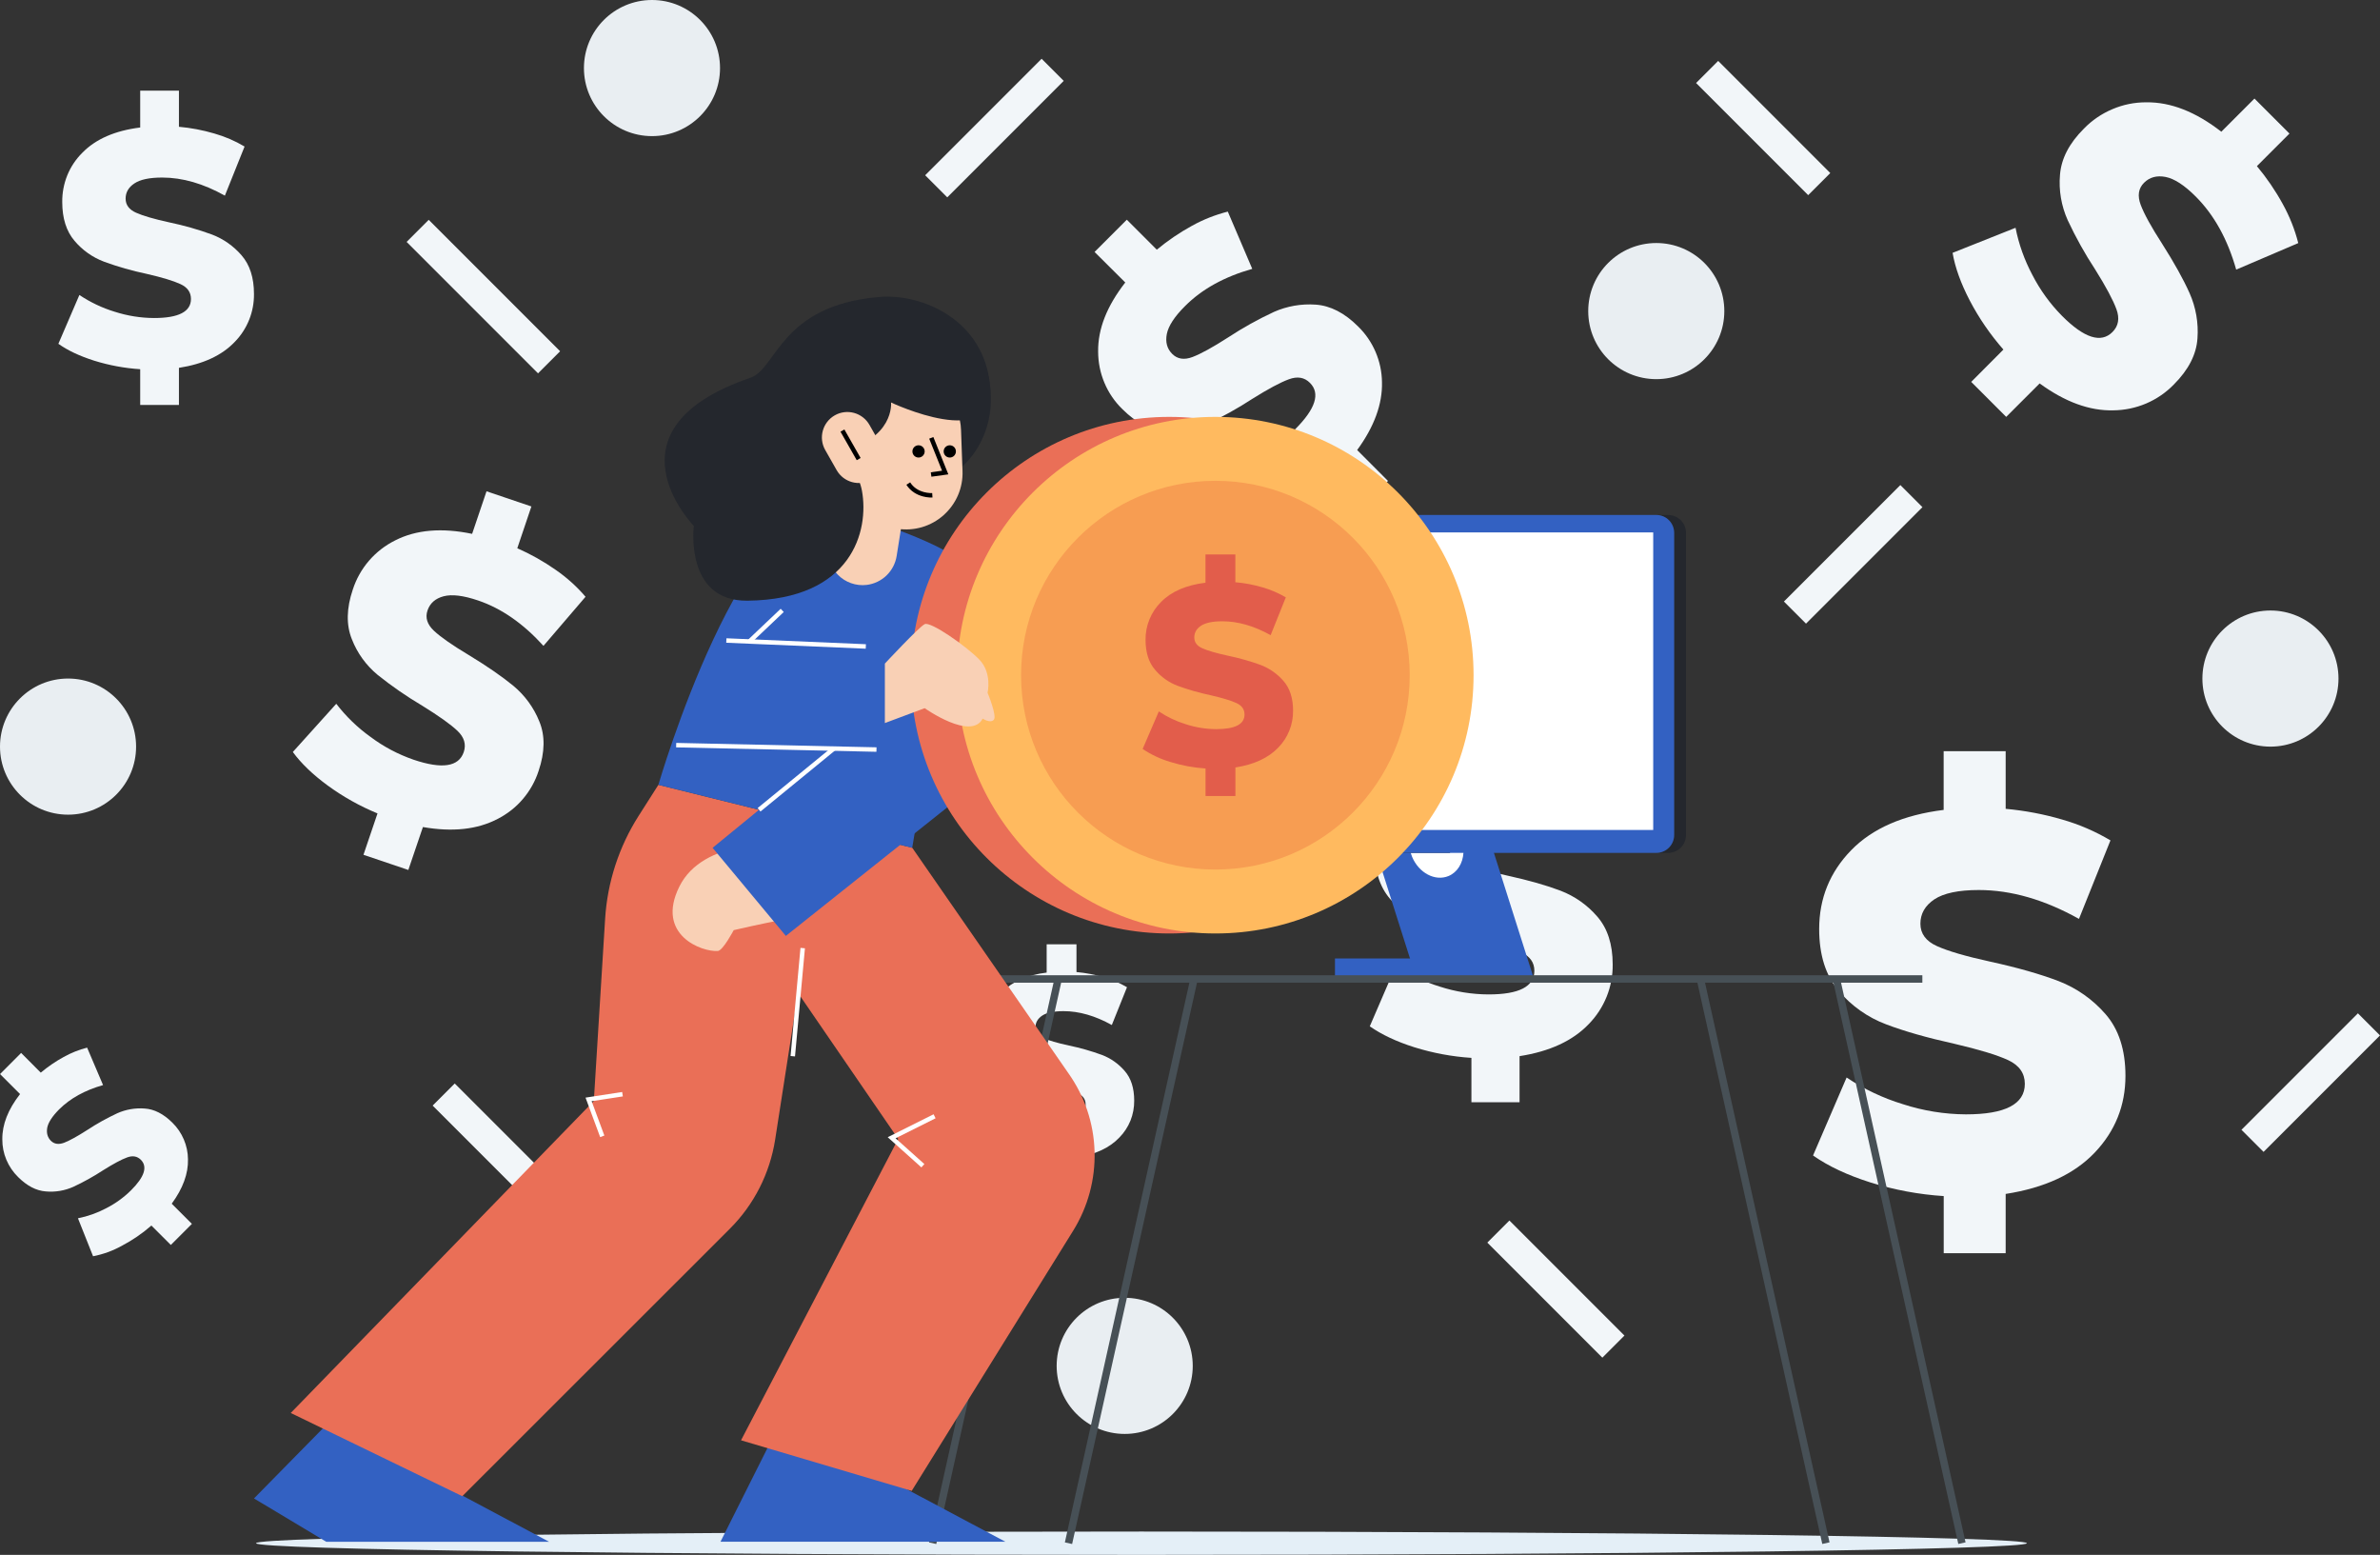 <svg xmlns="http://www.w3.org/2000/svg" xmlns:xlink="http://www.w3.org/1999/xlink" width="399.956" height="261.23" viewBox="0 0 399.956 261.23" fill="none"><rect x="0" y="0" width="399.956" height="261.23" fill="#333333" stroke="none"/><g opacity="1"  transform="translate(0 0)  rotate(0)"><path id="Path" fill-rule="evenodd" style="fill:#E9EEF2" opacity="1" d="M200.44 229.48C200.44 223.16 195.32 218.04 189.01 218.04C182.69 218.04 177.57 223.16 177.57 229.48C177.57 235.79 182.69 240.91 189.01 240.91C195.32 240.91 200.44 235.79 200.44 229.48Z"></path><path  id="Path" style="fill:#F2F6F9; opacity:1;" d="M91.984,205.026l-19.28,-19.28l3.712,-3.712l19.28,19.28z"></path><path id="Path" fill-rule="evenodd" style="fill:#F2F6F9" opacity="1" d="M10.7 177.58C9.33 178.33 8.05 179.21 6.85 180.21L3.55 176.9L0.01 180.45L3.37 183.81C1.35 186.4 0.36 188.93 0.39 191.41C0.38 192.59 0.61 193.76 1.07 194.85C1.53 195.94 2.2 196.93 3.05 197.76C4.54 199.24 6.09 200.05 7.71 200.17C9.29 200.31 10.87 200.04 12.31 199.4C14.05 198.59 15.72 197.66 17.33 196.61C19.07 195.52 20.41 194.8 21.35 194.46C22.28 194.11 23.05 194.24 23.67 194.85C24.83 196.02 24.28 197.72 22.04 199.96C20.81 201.18 19.4 202.2 17.85 202.99C16.36 203.78 14.76 204.35 13.1 204.68L15.64 211.06C17.33 210.73 18.96 210.14 20.46 209.31C22.25 208.37 23.92 207.23 25.44 205.9L28.71 209.16L32.25 205.62L28.86 202.23C30.74 199.66 31.65 197.17 31.59 194.76C31.58 193.62 31.34 192.48 30.89 191.43C30.44 190.38 29.79 189.42 28.97 188.62C27.48 187.14 25.92 186.34 24.3 186.24C22.73 186.12 21.16 186.39 19.72 187.03C17.98 187.84 16.3 188.77 14.69 189.83C12.99 190.92 11.68 191.64 10.77 191.99C9.85 192.33 9.11 192.22 8.54 191.65C7.98 191.07 7.78 190.35 7.94 189.46C8.11 188.58 8.78 187.55 9.94 186.38C11.8 184.53 14.26 183.17 17.32 182.3L14.64 176.01C13.26 176.36 11.94 176.89 10.7 177.58Z"></path><path id="Path" fill-rule="evenodd" style="fill:#F2F6F9" opacity="1" d="M49.21 126.34C50.62 128.27 52.58 130.15 55.08 131.98C57.67 133.87 60.48 135.44 63.44 136.66L61.08 143.61L68.62 146.16L71.07 138.95C76.05 139.82 80.23 139.36 83.61 137.59C85.24 136.76 86.69 135.63 87.87 134.24C89.05 132.86 89.95 131.25 90.51 129.52C91.58 126.36 91.62 123.58 90.63 121.2C89.7 118.88 88.2 116.83 86.28 115.23C84.36 113.65 81.85 111.92 78.77 110.05C76.01 108.4 74.07 107.04 72.93 105.98C71.79 104.91 71.43 103.78 71.84 102.57C72.25 101.35 73.15 100.55 74.54 100.18C75.93 99.81 77.86 100.04 80.33 100.88C84.27 102.21 87.93 104.76 91.33 108.51L98.4 100.26C96.93 98.54 95.24 97.02 93.37 95.73C91.35 94.32 89.19 93.1 86.93 92.11L89.3 85.09L81.76 82.54L79.34 89.69C74.24 88.63 69.93 89 66.43 90.78C64.75 91.61 63.25 92.77 62.02 94.19C60.79 95.61 59.87 97.26 59.29 99.04C58.22 102.2 58.16 104.99 59.13 107.39C60.04 109.73 61.53 111.79 63.47 113.39C65.84 115.29 68.35 117.02 70.97 118.57C73.75 120.29 75.72 121.69 76.87 122.78C78.01 123.86 78.37 125.06 77.93 126.36C77.09 128.83 74.29 129.25 69.51 127.64C66.91 126.74 64.46 125.45 62.26 123.8C60.08 122.24 58.14 120.36 56.51 118.24L49.21 126.34Z"></path><path id="Path" fill-rule="evenodd" style="fill:#F2F6F9" opacity="1" d="M35.64 39.41C33.3 38.55 30.89 37.87 28.45 37.36C25.87 36.8 24.01 36.25 22.85 35.73C21.69 35.21 21.11 34.42 21.11 33.37C21.11 32.32 21.6 31.47 22.58 30.82C23.56 30.16 25.12 29.83 27.25 29.83C30.66 29.83 34.17 30.84 37.79 32.87L41.1 24.62C39.51 23.67 37.8 22.94 36.02 22.43C34.08 21.86 32.09 21.48 30.07 21.3L30.07 15.23L23.56 15.23L23.56 21.42C19.32 21.95 16.08 23.36 13.83 25.67C12.74 26.75 11.88 28.04 11.3 29.47C10.73 30.89 10.44 32.41 10.46 33.95C10.46 36.68 11.15 38.86 12.53 40.47C13.85 42.03 15.55 43.24 17.47 43.96C19.81 44.82 22.21 45.5 24.64 46.01C27.25 46.61 29.14 47.18 30.32 47.73C31.5 48.27 32.09 49.1 32.09 50.23C32.09 52.36 30.02 53.43 25.89 53.43C23.64 53.42 21.41 53.06 19.26 52.37C17.16 51.73 15.17 50.78 13.34 49.56L9.81 57.76C11.4 58.89 13.41 59.83 15.84 60.6C18.35 61.38 20.94 61.86 23.56 62.03L23.56 68.03L30.07 68.03L30.07 61.8C34.17 61.16 37.29 59.71 39.45 57.44C40.49 56.38 41.31 55.12 41.87 53.73C42.42 52.35 42.7 50.87 42.68 49.38C42.68 46.65 41.98 44.48 40.59 42.89C39.25 41.34 37.55 40.14 35.64 39.41Z"></path><path id="Path" fill-rule="evenodd" style="fill:#F2F6F9" opacity="1" d="M230.19 172.43C232.18 173.82 234.68 175 237.69 175.95C240.8 176.92 244.02 177.52 247.27 177.73L247.27 185.19L255.36 185.19L255.36 177.44C260.44 176.65 264.32 174.85 267 172.04C268.29 170.72 269.31 169.15 270 167.44C270.69 165.72 271.03 163.88 271.01 162.03C271.01 158.64 270.14 155.96 268.41 153.98C266.75 152.05 264.64 150.57 262.26 149.65C259.9 148.75 256.92 147.9 253.32 147.11C250.13 146.41 247.82 145.74 246.38 145.09C244.94 144.44 244.22 143.46 244.22 142.16C244.22 140.86 244.83 139.8 246.04 138.99C247.26 138.17 249.19 137.77 251.84 137.77C256.06 137.77 260.43 139.02 264.93 141.53L269.04 131.28C267.06 130.11 264.95 129.2 262.74 128.57C260.33 127.86 257.85 127.39 255.35 127.17L255.35 119.64L247.25 119.64L247.25 127.34C242 127.99 237.97 129.74 235.18 132.59C233.83 133.94 232.76 135.54 232.04 137.31C231.33 139.08 230.97 140.97 231 142.88C231 146.27 231.85 148.97 233.56 150.97C235.2 152.92 237.32 154.42 239.7 155.32C242.6 156.38 245.58 157.23 248.6 157.87C251.84 158.61 254.19 159.32 255.65 160C257.11 160.67 257.85 161.7 257.85 163.1C257.85 165.75 255.28 167.07 250.15 167.07C247.36 167.06 244.58 166.61 241.93 165.75C239.32 164.95 236.84 163.77 234.58 162.25L230.19 172.43Z"></path><path id="Path" fill-rule="evenodd" style="fill:#F2F6F9" opacity="1" d="M345.94 164.83C342.9 163.67 339.07 162.57 334.44 161.56C330.33 160.66 327.35 159.79 325.5 158.95C323.65 158.12 322.72 156.86 322.72 155.19C322.72 153.51 323.5 152.15 325.06 151.1C326.63 150.06 329.11 149.53 332.53 149.53C337.97 149.53 343.58 151.15 349.37 154.38L354.66 141.19C352.12 139.68 349.39 138.5 346.55 137.69C343.45 136.78 340.26 136.18 337.05 135.89L337.05 126.2L326.63 126.2L326.63 136.07C319.86 136.91 314.68 139.16 311.09 142.84C307.51 146.52 305.71 150.93 305.71 156.08C305.71 160.45 306.81 163.92 309.01 166.49C311.13 168.99 313.85 170.92 316.92 172.08C319.99 173.25 323.81 174.34 328.38 175.35C332.54 176.32 335.56 177.23 337.45 178.1C339.33 178.98 340.27 180.31 340.27 182.1C340.27 185.51 336.97 187.22 330.37 187.22C326.78 187.2 323.2 186.62 319.78 185.51C316.43 184.49 313.24 182.98 310.32 181.03L304.68 194.13C307.23 195.92 310.44 197.43 314.32 198.66C318.32 199.91 322.46 200.68 326.64 200.95L326.64 210.55L337.05 210.55L337.05 200.59C343.59 199.57 348.58 197.26 352.02 193.64C355.46 190.02 357.18 185.72 357.18 180.76C357.18 176.39 356.06 172.94 353.84 170.39C351.7 167.92 348.99 166.01 345.94 164.83Z"></path><path id="Path" fill-rule="evenodd" style="fill:#F2F6F9" opacity="1" d="M355.66 51.94C356.23 53.49 356.01 54.77 355 55.78C353.08 57.71 350.25 56.81 346.53 53.08C344.51 51.04 342.82 48.7 341.51 46.14C340.2 43.67 339.25 41.02 338.71 38.27L328.13 42.48C328.55 44.94 329.51 47.6 331.01 50.48C332.56 53.45 334.47 56.22 336.67 58.73L331.26 64.16L337.14 70.04L342.76 64.42C347.02 67.53 351.15 69.04 355.14 68.94C357.04 68.92 358.91 68.53 360.66 67.79C362.41 67.04 363.99 65.96 365.31 64.6C367.78 62.13 369.1 59.55 369.28 56.86C369.47 54.26 369.02 51.65 367.96 49.26C366.9 46.89 365.35 44.11 363.32 40.92C361.5 38.1 360.31 35.93 359.74 34.41C359.17 32.89 359.35 31.66 360.3 30.71C361.24 29.77 362.45 29.44 363.93 29.73C365.4 30.02 367.1 31.12 369.02 33.05C372.09 36.13 374.35 40.21 375.79 45.3L386.22 40.84C385.64 38.56 384.76 36.35 383.62 34.29C382.38 32.02 380.92 29.89 379.27 27.91L384.74 22.44L378.86 16.56L373.29 22.13C368.99 18.78 364.79 17.14 360.69 17.19C358.73 17.18 356.79 17.57 354.99 18.34C353.19 19.1 351.55 20.21 350.19 21.62C347.72 24.08 346.39 26.66 346.18 29.36C345.95 31.97 346.4 34.59 347.47 36.98C348.81 39.85 350.35 42.62 352.09 45.27C353.9 48.16 355.09 50.39 355.66 51.94Z"></path><path id="Path" fill-rule="evenodd" style="fill:#F2F6F9" opacity="1" d="M185.19 177.24C183.39 176.58 181.54 176.05 179.65 175.66C177.67 175.23 176.24 174.81 175.35 174.41C174.46 174.01 174.01 173.4 174.01 172.6C174.01 171.79 174.39 171.13 175.14 170.63C175.89 170.13 177.09 169.88 178.73 169.88C181.35 169.88 184.05 170.66 186.84 172.21L189.39 165.86C188.16 165.14 186.85 164.57 185.48 164.18C183.99 163.74 182.45 163.45 180.9 163.31L180.9 158.65L175.89 158.65L175.89 163.4C172.63 163.8 170.14 164.89 168.4 166.67C167.56 167.51 166.9 168.5 166.46 169.6C166.01 170.69 165.79 171.86 165.81 173.04C165.81 175.14 166.34 176.81 167.4 178.04C168.41 179.25 169.72 180.18 171.2 180.74C173 181.4 174.84 181.92 176.71 182.32C178.72 182.78 180.17 183.22 181.08 183.64C181.98 184.05 182.44 184.69 182.44 185.56C182.44 187.2 180.85 188.02 177.69 188.02C175.96 188.01 174.24 187.74 172.59 187.2C170.97 186.71 169.44 185.98 168.03 185.04L165.32 191.35C166.75 192.31 168.31 193.04 169.96 193.53C171.88 194.13 173.88 194.5 175.89 194.63L175.89 199.25L180.91 199.25L180.91 194.46C184.06 193.97 186.46 192.85 188.11 191.11C188.92 190.29 189.55 189.32 189.98 188.26C190.4 187.2 190.61 186.06 190.6 184.91C190.6 182.81 190.07 181.14 188.99 179.91C187.96 178.72 186.66 177.8 185.19 177.24Z"></path><path id="Path" fill-rule="evenodd" style="fill:#F2F6F9" opacity="1" d="M206.4 56.68C203.8 58.35 201.8 59.45 200.4 59.98C199 60.51 197.86 60.33 196.99 59.46C196.12 58.59 195.82 57.48 196.08 56.12C196.35 54.76 197.37 53.19 199.15 51.42C201.98 48.58 205.74 46.5 210.44 45.17L206.33 35.55C204.22 36.09 202.18 36.89 200.28 37.95C198.2 39.09 196.23 40.43 194.4 41.95L189.36 36.91L183.94 42.33L189.1 47.46C186.01 51.42 184.49 55.28 184.54 59.06C184.54 60.87 184.9 62.66 185.6 64.32C186.3 65.99 187.33 67.5 188.63 68.75C190.9 71.02 193.28 72.26 195.76 72.45C198.16 72.66 200.58 72.25 202.79 71.26C205.44 70.03 208 68.61 210.45 67.01C213.12 65.34 215.17 64.24 216.6 63.72C218.03 63.19 219.21 63.39 220.14 64.33C221.91 66.1 221.07 68.7 217.64 72.13C215.75 74 213.59 75.55 211.22 76.75C208.95 77.96 206.5 78.84 203.97 79.34L207.85 89.09C210.11 88.7 212.57 87.82 215.23 86.43C217.96 85 220.51 83.25 222.83 81.21L227.83 86.21L233.25 80.8L228.07 75.61C230.94 71.68 232.33 67.88 232.24 64.21C232.22 62.46 231.85 60.73 231.16 59.12C230.47 57.51 229.47 56.06 228.22 54.84C225.95 52.57 223.57 51.35 221.09 51.18C218.69 51.01 216.28 51.43 214.09 52.4C211.42 53.64 208.85 55.07 206.4 56.68Z"></path><path  id="Path" style="fill:#F2F6F9; opacity:1;" d="M299.784,101.064l19.57,-19.57l3.712,3.712l-19.57,19.57z"></path><path  id="Path" style="fill:#F2F6F9; opacity:1;" d="M376.674,189.814l19.57,-19.57l3.712,3.712l-19.57,19.57z"></path><path  id="Path" style="fill:#F2F6F9; opacity:1;" d="M155.474,29.444l19.57,-19.57l3.712,3.712l-19.57,19.57z"></path><path  id="Path" style="fill:#F2F6F9; opacity:1;" d="M90.414,62.726l-22.08,-22.08l3.712,-3.712l22.08,22.08z"></path><path  id="Path" style="fill:#F2F6F9; opacity:1;" d="M288.736,10.234l18.84,18.84l-3.712,3.712l-18.84,-18.84z"></path><path  id="Path" style="fill:#F2F6F9; opacity:1;" d="M269.274,228.096l-19.33,-19.33l3.712,-3.712l19.33,19.33z"></path><path id="Path" fill-rule="evenodd" style="fill:#E9EEF2" opacity="1" d="M22.87 125.44C22.87 119.12 17.75 114 11.44 114C5.12 114 0 119.12 0 125.44C0 131.75 5.12 136.87 11.44 136.87C17.75 136.87 22.87 131.75 22.87 125.44Z"></path><path id="Path" fill-rule="evenodd" style="fill:#E9EEF2" opacity="1" d="M121 11.44C121 5.12 115.88 0 109.57 0C103.25 0 98.13 5.12 98.13 11.44C98.13 17.75 103.25 22.87 109.57 22.87C115.88 22.87 121 17.75 121 11.44Z"></path><path id="Path" fill-rule="evenodd" style="fill:#E9EEF2" opacity="1" d="M289.77 52.27C289.77 45.95 284.65 40.83 278.34 40.83C272.02 40.83 266.9 45.95 266.9 52.27C266.9 58.58 272.02 63.7 278.34 63.7C284.65 63.7 289.77 58.58 289.77 52.27Z"></path><path id="Path" fill-rule="evenodd" style="fill:#E9EEF2" opacity="1" d="M392.98 114.01C392.98 107.69 387.86 102.57 381.55 102.57C375.23 102.57 370.11 107.69 370.11 114.01C370.11 120.32 375.23 125.44 381.55 125.44C387.86 125.44 392.98 120.32 392.98 114.01Z"></path><path id="Path" fill-rule="evenodd" style="fill:#3361C2" opacity="1" d="M257.65 164.06L242.95 117.78L223.21 117.78L237.91 164.06L257.65 164.06Z"></path><path id="Path" fill-rule="evenodd" style="fill:#3361C2" opacity="1" d="M249.77 164.06L249.77 161.03L224.34 161.03L224.34 164.06L249.77 164.06Z"></path><path id="Path" fill-rule="evenodd" style="fill:#E4EFF7" opacity="1" d="M340.61 259.27C340.61 258.19 273.99 257.31 191.82 257.31C109.65 257.31 43.03 258.19 43.03 259.27C43.03 260.35 109.65 261.23 191.82 261.23C273.99 261.23 340.61 260.35 340.61 259.27Z"></path><path  id="Path" style="fill:#475056; opacity:1;" d="M156.12,259.134l21.08,-94.73l1.22,0.272l-21.08,94.73z"></path><path  id="Path" style="fill:#475056; opacity:1;" d="M178.95,259.134l21.08,-94.73l1.22,0.272l-21.08,94.73z"></path><path  id="Path" style="fill:#475056; opacity:1;" d="M329.09,259.396l-21.1,-94.82l1.22,-0.272l21.1,94.82z"></path><path  id="Path" style="fill:#475056; opacity:1;" d="M306.23,259.396l-21.1,-94.82l1.22,-0.272l21.1,94.82z"></path><path  id="Path" style="fill:#475056; opacity:1;" d="M158.64,163.85h164.41v1.25h-164.41z"></path><path id="Path" fill-rule="evenodd" style="fill:#24272D" opacity="1" d="M220.96 117.78L220.96 143.29L229.06 143.29L220.96 117.78Z"></path><path id="Path" fill-rule="evenodd" style="fill:#FFFFFF" opacity="1" d="M237.29 143.93C238.42 146.66 241.16 148.11 243.42 147.18C244.92 146.55 245.82 145.04 245.93 143.28C245.98 142.35 245.82 141.41 245.46 140.55C244.33 137.82 241.59 136.37 239.33 137.3C237.25 138.16 236.31 140.75 237.07 143.29C237.13 143.5 237.21 143.72 237.29 143.93Z"></path><path id="Path" fill-rule="evenodd" style="fill:#24272D" opacity="1" d="M243.68 143.29C243.73 142.36 243.57 141.42 243.21 140.56C242.08 137.83 239.34 136.38 237.08 137.31C235 138.17 234.06 140.75 234.82 143.29L243.68 143.29Z"></path><path id="Path" fill-rule="evenodd" style="fill:#24272D" opacity="1" d="M280.45 142.41C279.89 142.97 279.13 143.29 278.33 143.29L280.33 143.29C281.13 143.29 281.89 142.97 282.45 142.41C283.02 141.85 283.33 141.09 283.33 140.29L283.33 89.52C283.33 88.72 283.02 87.96 282.45 87.4C281.89 86.84 281.13 86.52 280.33 86.52L278.33 86.52C279.13 86.52 279.89 86.84 280.45 87.4C281.02 87.96 281.33 88.72 281.33 89.52L281.33 140.29C281.33 141.09 281.02 141.85 280.45 142.41Z"></path><path id="Path" fill-rule="evenodd" style="fill:#3361C2" opacity="1" d="M186.95 86.52C185.29 86.52 183.95 87.86 183.95 89.52L183.95 140.29C183.95 141.95 185.29 143.29 186.95 143.29L278.34 143.29C280 143.29 281.34 141.95 281.34 140.29L281.34 89.52C281.34 87.86 280 86.52 278.34 86.52L186.95 86.52Z"></path><path id="Path" fill-rule="evenodd" style="fill:#FFFFFF" opacity="1" d="M190.81 89.45L190.81 139.44L277.82 139.44L277.82 89.45L190.81 89.45Z"></path><path id="Path" fill-rule="evenodd" style="fill:#3361C2" opacity="1" d="M42.68 251.75L54.83 259.03L92.28 259.03L72.34 248.42L55.75 238.46L42.68 251.75Z"></path><path id="Path" fill-rule="evenodd" style="fill:#3361C2" opacity="1" d="M121.08 259.02L168.95 259.02L149.01 248.41L129.44 242.35L121.08 259.02Z"></path><path id="Path" fill-rule="evenodd" style="fill:#EA6F57" opacity="1" d="M99.79 184.98L48.86 237.39L77.69 251.37L122.67 206.42C126.72 202.37 129.37 197.14 130.26 191.48L134.1 166.81L150.94 191.35L124.53 241.98L153.21 250.48L180.35 206.76C182.83 202.76 184.08 198.12 183.94 193.42C183.8 188.71 182.27 184.16 179.55 180.32L153.3 142.43L110.64 131.86L107.32 137.07C104.01 142.27 102.07 148.22 101.69 154.37L99.79 184.98Z"></path><path id="Path" fill-rule="evenodd" style="fill:#F9D0B5" opacity="1" d="M131.1 141.9C131.1 141.9 118.22 140.8 114.17 148.94C110.12 157.08 117.95 159.97 120.64 159.77C121.5 159.69 123.3 156.27 123.3 156.27C128.02 155.18 131.1 154.6 131.1 154.6L131.1 141.9Z"></path><path  id="Path" style="fill:#FFFFFF; opacity:1;" d="M100.728,190.691l-2.329,-6.282l6.155,-0.947l0.114,0.742l-5.701,0.877l-0.057,-0.371l0.352,-0.13l2.3,6.201l-0.703,0.261z"></path><path  id="Path" style="fill:#FFFFFF; opacity:1;" d="M154.56,195.879l-5.381,-4.818l7.709,-3.854l0.335,0.671l-7.215,3.607l-0.168,-0.335l0.25,-0.279l5.25,4.7l-0.501,0.558z"></path><path  id="Path" style="fill:#FFFFFF; opacity:1;" d="M132.887,177.046l1.634,-17.794l0.747,0.069l-1.669,18.167l-0.747,-0.069z"></path><path id="Path" fill-rule="evenodd" style="fill:#3361C2" opacity="1" d="M110.64 131.86L153.29 142.44C153.29 142.44 163.13 90.63 140.99 85.76C125.06 82.25 110.64 131.86 110.64 131.86Z"></path><path id="Path" fill-rule="evenodd" style="fill:#3361C2" opacity="1" d="M146.91 120.22L119.75 142.44L132.06 157.24L163.94 131.86C163.94 131.86 165.91 100.37 163.14 95.91C160.37 91.45 143.44 86.54 143.44 86.54L146.91 120.22Z"></path><path id="Path" fill-rule="evenodd" style="fill:#24272D" opacity="1" d="M166.31 64.45C164.98 56.11 157.67 50.35 149.98 51.57C142.29 52.8 137.14 60.56 138.47 68.89C139.8 77.23 147.11 82.99 154.8 81.77C162.49 80.54 167.64 72.78 166.31 64.45Z"></path><path id="Path" fill-rule="evenodd" style="fill:#F9D0B5" opacity="1" d="M148.97 96.69C149.88 95.81 150.48 94.66 150.68 93.42L153.78 73.89C154 72.39 153.61 70.85 152.71 69.63C151.8 68.4 150.45 67.58 148.95 67.34C147.44 67.1 145.9 67.47 144.66 68.35C143.42 69.24 142.58 70.57 142.32 72.07L139.22 91.6C139.08 92.48 139.15 93.39 139.42 94.25C139.69 95.1 140.15 95.88 140.77 96.53C141.39 97.18 142.16 97.67 143 97.97C143.85 98.27 144.75 98.38 145.64 98.27C146.89 98.12 148.06 97.56 148.97 96.69Z"></path><path id="Path" fill-rule="evenodd" style="fill:#F9D0B5" opacity="1" d="M150.84 88.84C152.22 89.05 153.63 88.95 154.96 88.56C156.3 88.16 157.53 87.48 158.57 86.55C159.61 85.62 160.44 84.48 160.99 83.2C161.54 81.92 161.8 80.53 161.75 79.14L161.5 72.23C161.43 70 160.57 67.87 159.07 66.21C157.58 64.55 155.56 63.47 153.35 63.16C150.86 62.82 148.33 63.47 146.32 64.99C144.32 66.5 142.99 68.75 142.64 71.23L141.69 77.96C141.35 80.43 141.99 82.94 143.48 84.94C144.97 86.94 147.18 88.28 149.65 88.66L150.84 88.84Z"></path><path  id="Path" style="fill:#000000; opacity:1;" d="M156.848,73.42l2.519,6.275l-2.845,0.396l-0.104,-0.743l2.37,-0.33l0.052,0.371l-0.348,0.14l-2.34,-5.83z"></path><path id="Path" fill-rule="evenodd" style="fill:#000000" opacity="1" d="M155.39 75.84C155.39 75.27 154.93 74.81 154.36 74.81C153.79 74.81 153.33 75.27 153.33 75.84C153.33 76.41 153.79 76.87 154.36 76.87C154.93 76.87 155.39 76.41 155.39 75.84Z"></path><path id="Path" fill-rule="evenodd" style="fill:#000000" opacity="1" d="M160.64 75.84C160.64 75.27 160.18 74.81 159.61 74.81C159.04 74.81 158.58 75.27 158.58 75.84C158.58 76.41 159.04 76.87 159.61 76.87C160.18 76.87 160.64 76.41 160.64 75.84Z"></path><path  id="Path" style="fill:#000000; opacity:1;" d="M152.95,81.04c0.525,0.815 1.299,1.359 2.323,1.633c0.325,0.087 0.655,0.141 0.991,0.162c0.165,0.01 0.294,0.012 0.389,0.006l0.05,0.748c-0.127,0.009 -0.288,0.007 -0.485,-0.006c-0.386,-0.024 -0.766,-0.086 -1.139,-0.186c-0.527,-0.141 -1.004,-0.349 -1.431,-0.624c-0.539,-0.347 -0.982,-0.789 -1.329,-1.328z"></path><path id="Path" fill-rule="evenodd" style="fill:#24272D" opacity="1" d="M125.63 100.92C143.24 100.71 146.07 89.13 144.85 82.45C144.35 79.78 142.72 77.81 140.89 75.92C150.39 73.84 149.74 67.62 149.74 67.62C149.74 67.62 167.41 75.99 166.39 64.84C165.37 53.69 154.92 49.27 147.75 49.89C131.07 51.32 130.58 61.94 126.1 63.47C100.73 72.15 116.6 88.36 116.6 88.36C116.6 88.36 114.98 101.05 125.63 100.92Z"></path><path id="Path" fill-rule="evenodd" style="fill:#F9D0B5" opacity="1" d="M146.43 80.59C148.48 79.42 149.2 76.81 148.03 74.76L146.11 71.38C144.94 69.33 142.33 68.61 140.28 69.78C138.23 70.95 137.51 73.56 138.68 75.61L140.6 78.99C141.77 81.04 144.38 81.76 146.43 80.59Z"></path><path  id="Path" style="fill:#000000; opacity:1;" d="M143.974,77.316l-2.73,-4.79l0.652,-0.371l2.73,4.79z"></path><path id="Path" fill-rule="evenodd" style="fill:#EA6F57" opacity="1" d="M239.88 113.44C239.88 89.47 220.45 70.04 196.49 70.04C172.52 70.04 153.09 89.47 153.09 113.44C153.09 137.4 172.52 156.83 196.49 156.83C220.45 156.83 239.88 137.4 239.88 113.44Z"></path><path id="Path" fill-rule="evenodd" style="fill:#FFBA5F" opacity="1" d="M247.63 113.44C247.63 89.47 228.2 70.04 204.24 70.04C180.27 70.04 160.84 89.47 160.84 113.44C160.84 137.4 180.27 156.83 204.24 156.83C228.2 156.83 247.63 137.4 247.63 113.44Z"></path><path id="Path" fill-rule="evenodd" style="fill:#F79D52" opacity="1" d="M236.9 113.44C236.9 95.4 222.28 80.78 204.25 80.78C186.21 80.78 171.59 95.4 171.59 113.44C171.59 131.47 186.21 146.09 204.25 146.09C222.28 146.09 236.9 131.47 236.9 113.44Z"></path><path id="Path" fill-rule="evenodd" style="fill:#F9D0B5" opacity="1" d="M155.39 118.98C155.39 118.98 163.19 124.5 165.14 120.73C165.14 120.73 166.39 121.57 167 120.94C167.6 120.32 165.96 116.39 165.96 116.39C165.96 116.39 166.76 113.07 164.57 110.81C162.37 108.55 156.39 104.36 155.39 104.86C154.39 105.37 148.7 111.49 148.7 111.49L148.7 121.48L155.39 118.98Z"></path><path  id="Path" style="fill:#FFFFFF; opacity:1;" d="M147.282,126.305l-33.66,-0.74l0.016,-0.75l33.66,0.74z"></path><path  id="Path" style="fill:#FFFFFF; opacity:1;" d="M122.076,107.235l23.44,1l-0.032,0.75l-23.44,-1z"></path><path  id="Path" style="fill:#FFFFFF; opacity:1;" d="M125.732,107.458l5.46,-5.18l0.516,0.544l-5.46,5.18z"></path><path  id="Path" style="fill:#FFFFFF; opacity:1;" d="M140.358,126.06l-12.56,10.28l-0.476,-0.58l12.56,-10.28z"></path><path id="Path" fill-rule="evenodd" style="fill:#E25D4B" opacity="1" d="M192.02 125.83C193.45 126.79 195.01 127.52 196.66 128.01C198.59 128.61 200.58 128.98 202.59 129.11L202.59 133.73L207.61 133.73L207.61 128.94C210.75 128.45 213.16 127.33 214.82 125.59C215.62 124.77 216.25 123.81 216.67 122.75C217.1 121.68 217.31 120.55 217.3 119.41C217.3 117.3 216.76 115.63 215.69 114.41C214.66 113.22 213.36 112.3 211.89 111.73C210.08 111.07 208.22 110.55 206.34 110.16C204.36 109.73 202.93 109.31 202.04 108.91C201.14 108.51 200.7 107.9 200.7 107.1C200.7 106.29 201.07 105.63 201.83 105.13C202.58 104.63 203.78 104.38 205.42 104.38C208.04 104.38 210.74 105.16 213.53 106.71L216.08 100.36C214.85 99.64 213.54 99.07 212.17 98.68C210.68 98.24 209.14 97.95 207.6 97.82L207.6 93.15L202.58 93.15L202.58 97.9C199.32 98.3 196.83 99.38 195.1 101.15C194.26 101.98 193.6 102.98 193.16 104.07C192.71 105.17 192.49 106.34 192.51 107.52C192.51 109.62 193.04 111.29 194.1 112.52C195.11 113.73 196.42 114.66 197.9 115.22C199.7 115.88 201.54 116.4 203.42 116.8C205.42 117.26 206.88 117.7 207.78 118.12C208.69 118.53 209.14 119.18 209.14 120.04C209.14 121.68 207.56 122.5 204.39 122.5C202.66 122.49 200.94 122.22 199.29 121.68C197.68 121.19 196.14 120.46 194.74 119.52L192.02 125.83Z"></path></g></svg>